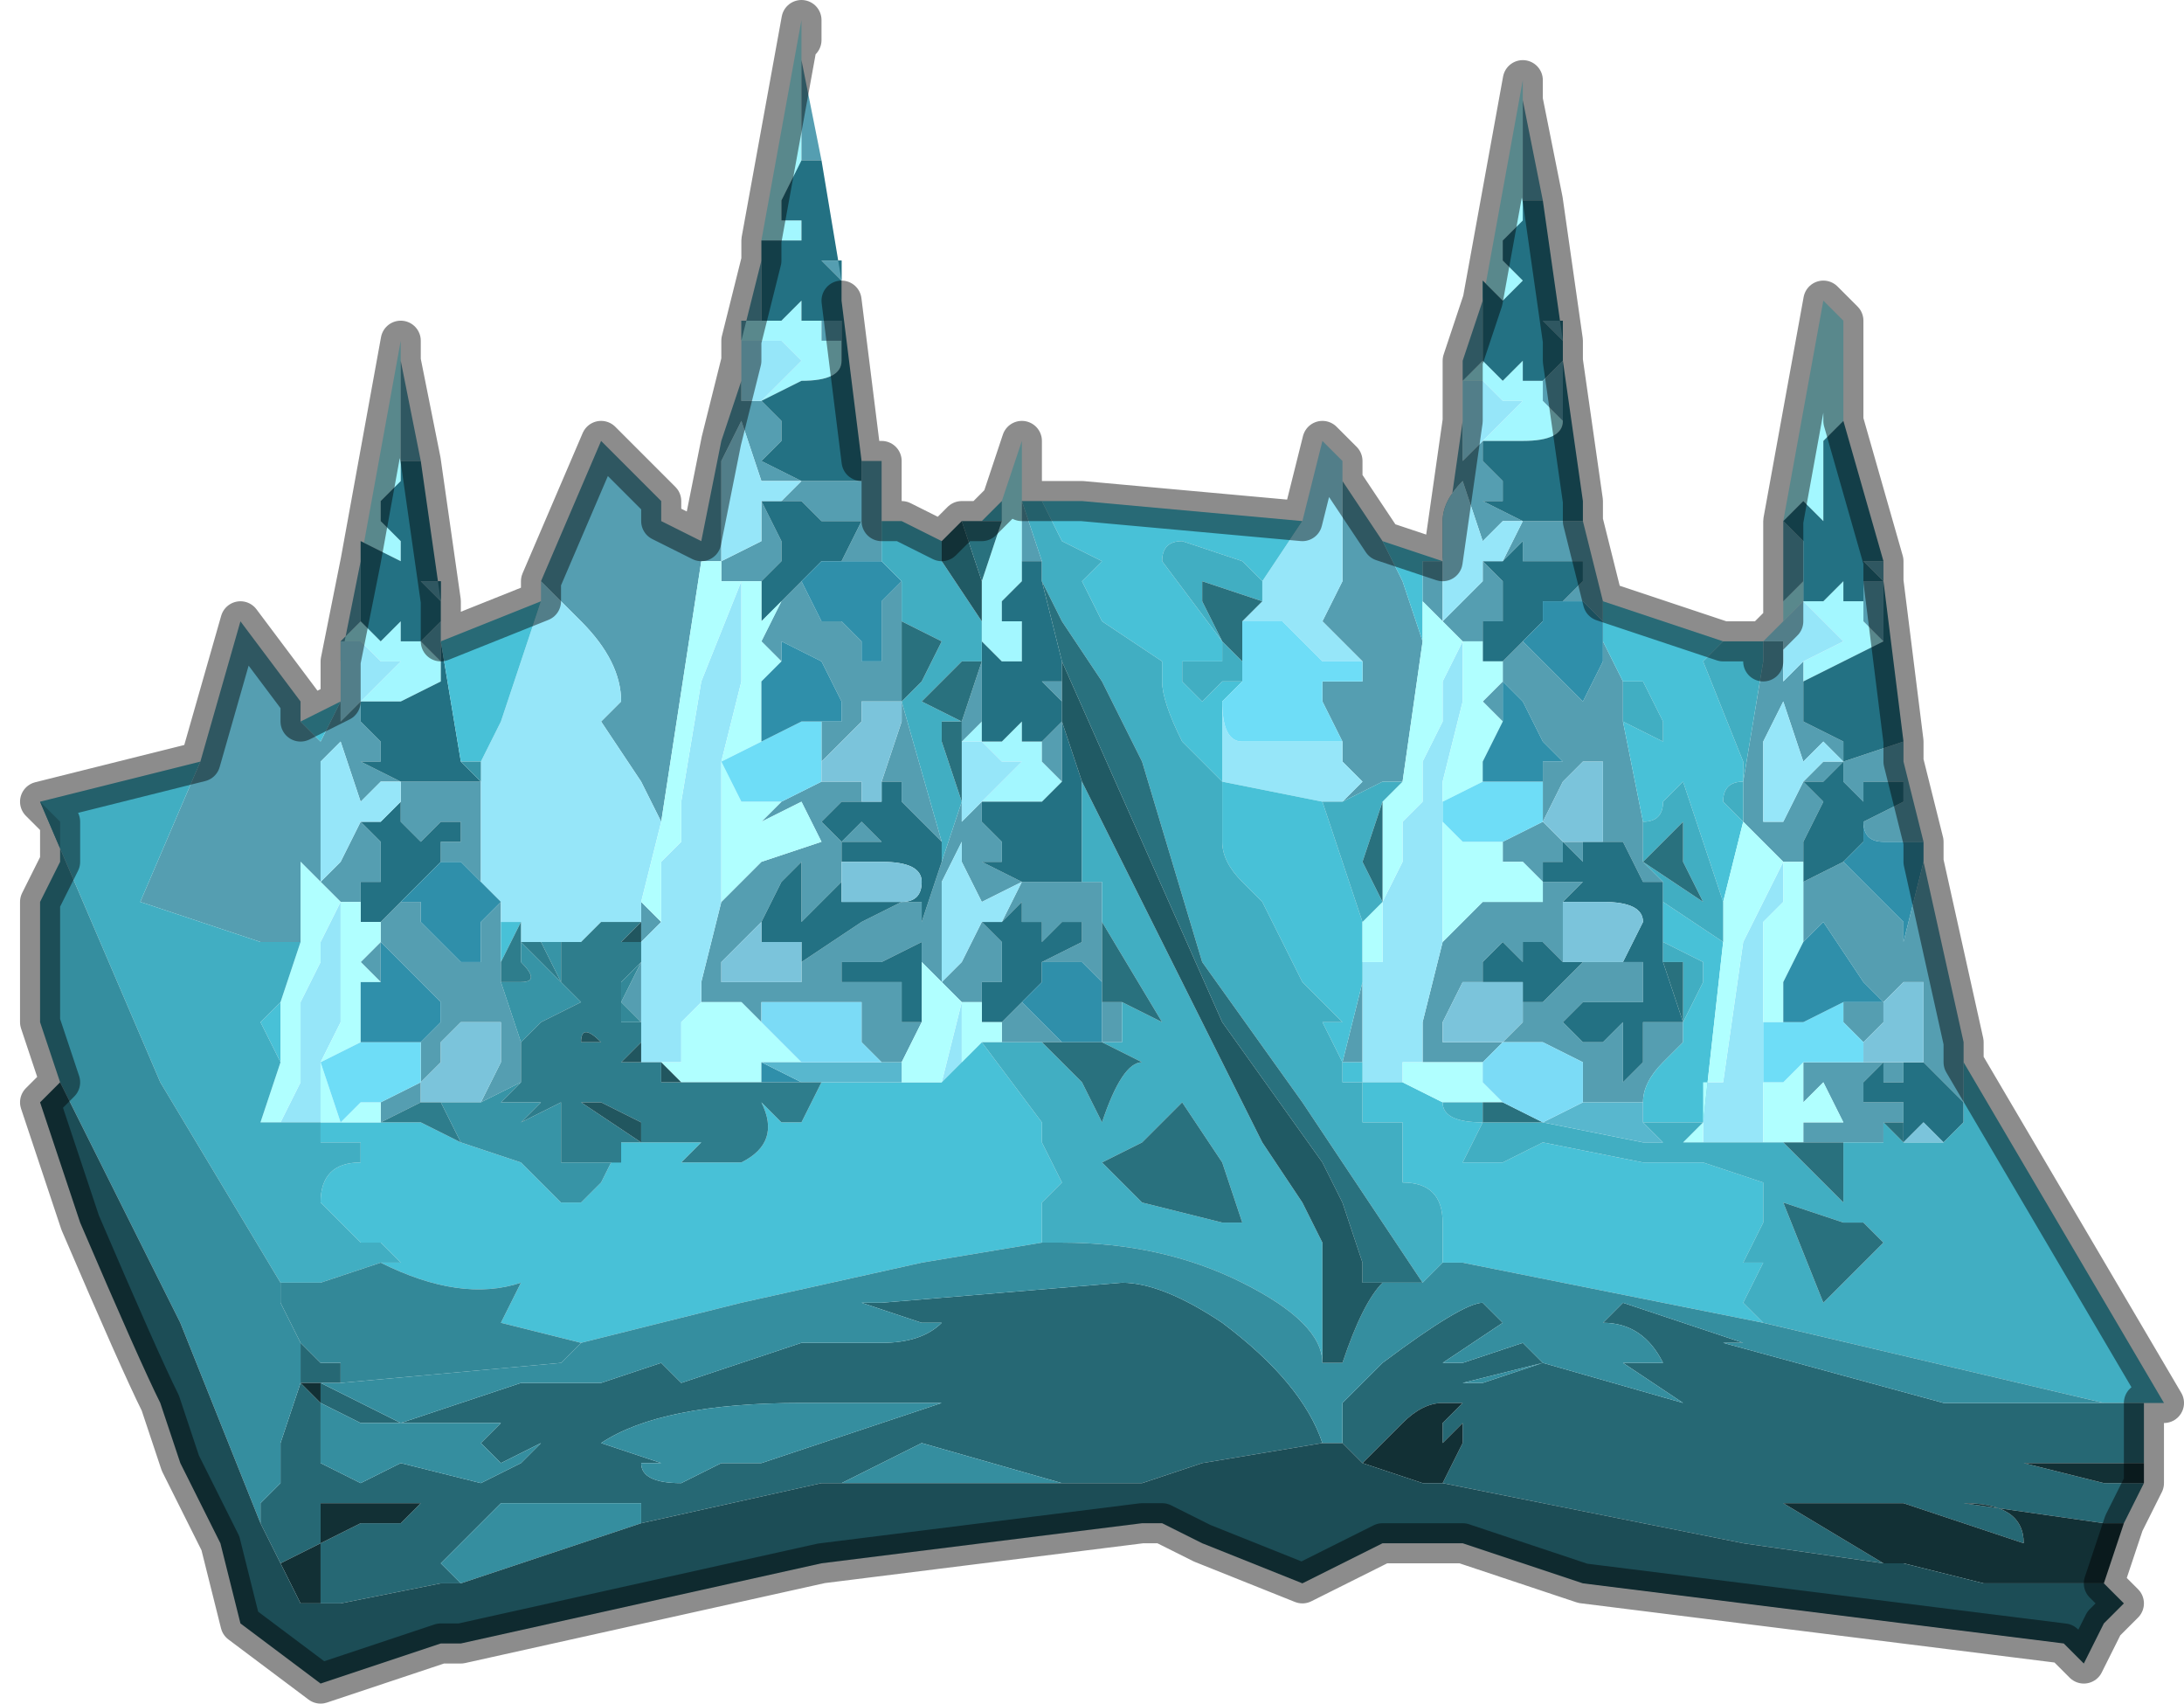 <?xml version="1.0" encoding="UTF-8" standalone="no"?>
<svg xmlns:xlink="http://www.w3.org/1999/xlink" height="4.25px" width="5.45px" xmlns="http://www.w3.org/2000/svg">
  <g transform="matrix(1.0, 0.0, 0.0, 1.0, 2.75, 2.5)">
    <path d="M0.95 -1.75 L1.05 -2.3 1.05 -2.25 1.05 -2.0 1.05 -1.95 1.0 -1.9 1.0 -1.85 1.05 -1.8 1.05 -1.8 1.0 -1.75 0.95 -1.8 0.95 -1.75 M1.7 -1.2 L1.8 -1.75 1.85 -1.7 1.85 -1.45 1.8 -1.4 1.8 -1.3 1.8 -1.25 1.8 -1.2 1.75 -1.25 1.7 -1.2 M-1.85 -1.1 L-1.75 -1.65 -1.75 -1.6 -1.75 -1.35 -1.75 -1.3 -1.8 -1.25 -1.8 -1.2 -1.75 -1.15 -1.75 -1.1 -1.85 -1.15 -1.85 -1.1 M-0.85 -1.9 L-0.75 -2.45 -0.75 -2.4 -0.75 -2.35 -0.75 -2.1 -0.75 -2.1 -0.8 -2.0 -0.8 -1.95 -0.75 -1.95 -0.75 -1.9 Q-0.8 -1.9 -0.85 -1.9 L-0.85 -1.9 M-0.25 -1.25 L-0.2 -1.4 -0.2 -1.35 -0.2 -1.25 -0.2 -1.1 -0.2 -1.05 -0.25 -1.0 -0.25 -0.95 -0.2 -0.95 -0.2 -0.9 -0.2 -0.85 -0.25 -0.85 -0.3 -0.9 -0.3 -0.85 -0.3 -0.95 -0.3 -1.05 -0.25 -1.2 -0.25 -1.25 M1.1 -1.55 L1.1 -1.5 1.15 -1.45 Q1.15 -1.4 1.05 -1.4 L0.95 -1.4 1.05 -1.5 1.0 -1.5 0.95 -1.55 0.9 -1.55 0.9 -1.55 0.95 -1.6 0.95 -1.6 0.95 -1.6 1.0 -1.55 1.0 -1.55 1.05 -1.6 1.05 -1.55 1.1 -1.55 M0.95 -1.4 L0.95 -1.4 M-0.3 -0.5 L-0.3 -0.5 -0.2 -0.6 -0.25 -0.6 -0.3 -0.65 -0.3 -0.65 -0.35 -0.65 -0.35 -0.65 -0.3 -0.7 -0.3 -0.65 -0.25 -0.65 -0.25 -0.65 -0.2 -0.7 -0.2 -0.65 -0.15 -0.65 -0.15 -0.6 -0.1 -0.55 -0.15 -0.5 -0.2 -0.5 -0.2 -0.5 -0.3 -0.5 M1.75 -1.05 L1.75 -1.0 1.8 -1.0 1.85 -1.05 1.85 -1.0 1.9 -1.0 1.9 -0.95 1.95 -0.9 1.85 -0.85 1.75 -0.8 1.75 -0.85 1.85 -0.9 1.8 -0.95 1.75 -1.0 1.7 -0.95 1.7 -1.0 1.75 -1.05 1.75 -1.05 M-0.65 -1.6 Q-0.65 -1.55 -0.75 -1.55 L-0.85 -1.5 -0.75 -1.6 -0.8 -1.65 -0.85 -1.65 -0.9 -1.65 -0.9 -1.7 -0.85 -1.7 -0.8 -1.7 -0.8 -1.7 -0.75 -1.75 -0.75 -1.7 -0.7 -1.7 -0.7 -1.65 -0.65 -1.65 -0.65 -1.6 M-0.85 -1.5 L-0.85 -1.5 M-1.7 -0.9 L-1.7 -0.9 -1.65 -0.85 -1.65 -0.8 -1.75 -0.75 -1.85 -0.75 -1.75 -0.85 -1.75 -0.85 -1.8 -0.85 -1.85 -0.9 -1.9 -0.9 -1.9 -0.9 -1.85 -0.95 -1.85 -0.95 -1.8 -0.9 -1.8 -0.9 -1.75 -0.95 -1.75 -0.9 -1.7 -0.9 M-1.85 -0.75 L-1.85 -0.75" fill="#a3f7ff" fill-rule="evenodd" stroke="none"/>
    <path d="M1.05 -2.0 L1.05 -2.25 1.1 -2.0 1.05 -2.0 M1.15 -1.65 L1.15 -1.6 1.15 -1.6 1.15 -1.45 1.1 -1.5 1.1 -1.55 1.15 -1.6 1.15 -1.65 1.15 -1.65 1.1 -1.7 1.15 -1.7 1.15 -1.65 M1.2 -1.2 L1.25 -1.0 1.25 -0.95 1.2 -1.0 1.15 -1.0 1.1 -1.0 1.15 -1.0 1.2 -1.05 1.2 -1.1 1.15 -1.1 1.15 -1.1 1.1 -1.1 1.1 -1.05 Q1.1 -1.05 1.1 -1.1 L1.05 -1.1 1.05 -1.15 1.0 -1.1 1.05 -1.2 1.0 -1.2 0.95 -1.15 0.9 -1.3 Q0.85 -1.25 0.85 -1.2 L0.85 -1.15 0.85 -0.95 0.85 -0.95 0.9 -1.0 0.95 -1.05 0.95 -1.1 1.0 -1.05 1.0 -0.95 0.95 -0.95 0.95 -0.9 0.9 -0.9 0.85 -0.95 0.8 -1.0 0.8 -1.1 0.85 -1.1 0.9 -1.45 0.9 -1.35 0.95 -1.4 0.95 -1.35 1.0 -1.3 1.0 -1.25 0.95 -1.25 1.05 -1.2 1.1 -1.2 1.2 -1.2 1.2 -1.2 M1.65 -0.85 L1.65 -0.9 1.7 -0.9 1.7 -0.8 1.75 -0.85 1.75 -0.8 1.75 -0.75 1.75 -0.7 1.75 -0.7 1.85 -0.65 1.85 -0.6 2.0 -0.65 2.0 -0.65 2.0 -0.6 2.05 -0.4 2.0 -0.4 1.95 -0.4 Q1.9 -0.4 1.9 -0.45 L2.0 -0.5 2.0 -0.55 1.95 -0.55 1.9 -0.55 1.9 -0.5 1.85 -0.55 1.85 -0.6 1.8 -0.55 1.75 -0.55 1.8 -0.6 1.85 -0.6 1.8 -0.65 1.75 -0.6 1.75 -0.6 1.7 -0.75 1.7 -0.75 1.65 -0.65 1.65 -0.55 1.65 -0.4 1.6 -0.45 1.6 -0.45 1.6 -0.55 1.65 -0.85 M1.7 -0.95 L1.7 -1.2 1.75 -1.15 1.75 -1.1 1.75 -1.05 1.75 -1.05 1.7 -1.0 1.7 -0.95 1.7 -0.95 M1.85 -1.7 L1.85 -1.45 1.85 -1.7 M1.95 -1.1 L1.95 -1.05 1.95 -1.05 1.9 -1.1 1.95 -1.1 M2.05 -0.35 L2.15 0.1 2.15 0.3 2.15 0.25 2.05 0.15 2.05 -0.05 2.0 -0.05 2.0 -0.05 1.95 0.0 1.95 0.05 1.9 0.1 1.85 0.05 1.85 0.0 1.95 0.0 1.9 -0.05 1.8 -0.2 1.75 -0.15 1.75 -0.3 1.85 -0.35 1.9 -0.3 2.0 -0.2 2.0 -0.15 2.05 -0.35 M-2.25 -0.6 L-2.15 -0.95 -2.0 -0.75 -2.0 -0.7 -1.95 -0.65 -1.9 -0.75 -1.9 -0.8 -1.9 -0.75 -1.9 -0.7 -1.85 -0.75 -1.85 -0.7 -1.8 -0.65 -1.8 -0.6 -1.85 -0.6 -1.75 -0.55 -1.75 -0.55 -1.7 -0.55 -1.6 -0.55 -1.6 -0.55 -1.55 -0.55 -1.55 -0.3 -1.6 -0.35 -1.65 -0.35 -1.65 -0.35 -1.65 -0.4 -1.6 -0.4 -1.6 -0.45 -1.6 -0.45 -1.65 -0.45 -1.65 -0.45 -1.7 -0.4 -1.7 -0.4 -1.75 -0.45 -1.75 -0.5 -1.75 -0.5 -1.8 -0.45 -1.75 -0.5 -1.75 -0.55 -1.8 -0.55 -1.85 -0.5 -1.9 -0.65 -1.9 -0.65 -1.95 -0.6 -1.95 -0.5 -1.95 -0.3 -1.9 -0.35 -1.9 -0.35 -1.85 -0.45 -1.8 -0.4 -1.8 -0.4 -1.8 -0.3 -1.85 -0.3 -1.85 -0.25 -1.9 -0.25 -1.9 -0.25 -1.95 -0.3 -1.95 -0.3 -2.0 -0.35 -2.0 -0.15 -2.05 -0.15 -2.1 -0.15 -2.4 -0.25 -2.25 -0.6 -2.25 -0.6 M-1.9 -0.85 L-1.85 -1.1 -1.85 -1.05 -1.85 -0.95 -1.9 -0.9 -1.9 -0.9 -1.9 -0.85 M-1.75 -1.6 L-1.7 -1.35 -1.75 -1.35 -1.75 -1.6 M-1.65 -1.0 L-1.65 -0.95 -1.65 -0.9 -1.65 -0.8 -1.65 -0.85 -1.7 -0.9 -1.7 -0.9 -1.65 -0.95 -1.65 -0.95 -1.65 -1.0 -1.7 -1.05 -1.65 -1.05 -1.65 -1.0 M-1.4 -1.05 L-1.25 -1.4 -1.1 -1.25 -1.1 -1.2 -1.0 -1.15 -0.95 -1.4 -0.9 -1.55 -0.9 -1.6 -0.9 -1.6 -0.9 -1.5 -0.85 -1.5 -0.85 -1.5 -0.8 -1.45 -0.8 -1.4 -0.85 -1.35 -0.75 -1.3 -0.7 -1.3 -0.6 -1.3 -0.6 -1.35 -0.55 -1.35 -0.55 -1.2 -0.55 -1.1 -0.6 -1.1 -0.65 -1.1 -0.65 -1.1 -0.65 -1.1 -0.6 -1.2 -0.6 -1.2 -0.65 -1.2 -0.65 -1.2 -0.7 -1.2 -0.75 -1.25 -0.75 -1.25 -0.8 -1.25 -0.75 -1.3 -0.75 -1.3 -0.85 -1.3 -0.9 -1.45 -0.95 -1.35 -0.95 -1.25 -0.95 -1.1 -1.0 -1.1 -1.1 -0.45 -1.15 -0.55 -1.25 -0.7 -1.2 -0.75 -1.2 -0.75 Q-1.2 -0.85 -1.3 -0.95 L-1.4 -1.05 -1.4 -1.05 M-0.9 -1.65 L-0.85 -1.85 -0.85 -1.8 -0.85 -1.7 -0.9 -1.7 -0.9 -1.65 -0.9 -1.65 M-0.75 -2.35 L-0.7 -2.1 -0.75 -2.1 -0.75 -2.35 M-0.65 -1.8 L-0.65 -1.75 -0.65 -1.75 -0.65 -1.65 -0.65 -1.6 -0.65 -1.65 -0.7 -1.65 -0.7 -1.7 -0.65 -1.7 -0.65 -1.8 -0.7 -1.85 -0.65 -1.85 -0.65 -1.8 M-0.2 -1.35 L-0.2 -1.25 -0.2 -1.35 M0.6 -1.3 L0.7 -1.15 0.75 -1.05 0.8 -0.9 0.75 -0.55 0.7 -0.55 0.6 -0.5 0.6 -0.5 0.65 -0.55 0.6 -0.6 0.6 -0.65 0.6 -0.65 0.55 -0.75 0.55 -0.8 0.65 -0.8 0.65 -0.85 0.65 -0.85 0.6 -0.9 0.55 -0.95 0.55 -0.95 0.6 -1.05 0.6 -1.3 M0.9 -1.5 L0.9 -1.6 0.95 -1.75 0.95 -1.65 0.95 -1.6 0.95 -1.6 0.9 -1.55 0.9 -1.55 0.9 -1.5 M0.95 -1.4 L0.95 -1.4 M1.85 -1.45 L1.85 -1.45 M0.9 -1.6 L0.9 -1.55 0.9 -1.6 M0.9 -1.55 L0.9 -1.55 M0.9 -1.45 L0.9 -1.45 M1.0 -0.85 L1.05 -0.9 1.1 -0.85 1.1 -0.85 1.2 -0.75 1.2 -0.75 1.25 -0.85 1.25 -0.9 1.3 -0.8 1.3 -0.7 1.35 -0.45 1.35 -0.35 1.4 -0.3 1.35 -0.3 1.3 -0.4 1.25 -0.4 1.25 -0.4 1.25 -0.55 1.25 -0.6 1.2 -0.6 1.2 -0.6 1.15 -0.55 1.15 -0.55 1.1 -0.45 1.1 -0.55 1.1 -0.55 1.1 -0.6 1.15 -0.6 1.15 -0.6 1.1 -0.65 1.05 -0.75 1.0 -0.8 1.0 -0.7 0.95 -0.75 0.95 -0.75 1.0 -0.8 1.0 -0.85 M0.65 -0.1 L0.65 -0.1 0.65 0.0 0.65 0.15 0.6 0.15 0.65 -0.05 0.65 -0.1 M0.9 -0.9 L0.9 -0.9 M0.0 -0.2 L0.0 -0.05 -0.05 -0.1 -0.1 -0.1 -0.1 -0.1 -0.15 -0.1 -0.05 -0.15 -0.05 -0.2 -0.1 -0.2 -0.1 -0.2 -0.15 -0.15 -0.15 -0.2 -0.2 -0.2 -0.2 -0.25 -0.25 -0.2 -0.2 -0.3 -0.2 -0.3 -0.3 -0.25 -0.35 -0.35 -0.35 -0.4 -0.4 -0.3 -0.4 -0.25 -0.4 -0.05 -0.45 -0.1 -0.45 -0.15 -0.55 -0.1 -0.6 -0.1 -0.65 -0.1 -0.65 -0.05 -0.6 -0.05 -0.6 -0.05 -0.55 -0.05 -0.5 -0.05 -0.5 -0.05 -0.5 0.05 -0.45 0.05 -0.5 0.15 -0.55 0.15 -0.55 0.15 -0.6 0.1 -0.6 0.0 -0.7 0.0 -0.75 0.0 -0.85 0.0 -0.85 0.05 -0.9 0.0 -0.9 0.0 -1.0 0.0 -1.05 0.05 -1.0 0.0 -1.0 -0.05 -0.95 -0.25 -0.9 -0.3 -0.9 -0.3 -0.85 -0.35 -0.7 -0.4 -0.7 -0.4 -0.75 -0.5 -0.85 -0.45 -0.8 -0.5 -0.8 -0.5 -0.7 -0.55 -0.65 -0.55 -0.6 -0.55 -0.6 -0.5 -0.55 -0.5 -0.6 -0.5 -0.6 -0.5 -0.65 -0.5 -0.65 -0.5 -0.7 -0.45 -0.7 -0.45 -0.65 -0.4 -0.65 -0.4 -0.6 -0.45 -0.6 -0.45 -0.55 -0.4 -0.6 -0.4 -0.6 -0.4 -0.65 -0.4 -0.65 -0.4 -0.65 -0.35 -0.65 -0.25 -0.65 -0.3 -0.7 -0.25 -0.75 -0.2 -0.75 -0.25 -0.75 -0.35 -0.8 -0.3 -0.85 -0.2 -0.9 -0.15 -0.95 -0.1 -0.95 -0.05 -0.9 -0.05 -0.8 -0.05 -0.75 -0.05 -0.75 -0.1 -0.6 -0.2 -0.5 -0.25 -0.45 -0.25 -0.45 -0.2 -0.4 -0.35 -0.35 -0.5 -0.35 -0.5 -0.35 -0.55 -0.35 -0.55 -0.35 -0.45 -0.3 -0.5 -0.3 -0.45 -0.25 -0.4 -0.25 -0.4 -0.25 -0.35 -0.3 -0.35 -0.2 -0.3 -0.15 -0.3 -0.15 -0.3 Q-0.1 -0.3 -0.05 -0.3 L-0.05 -0.3 0.0 -0.3 0.0 -0.2 M0.0 0.0 L0.05 0.0 0.05 0.1 0.0 0.1 0.0 0.1 0.0 0.0 M-0.3 -0.5 L-0.3 -0.5 M1.35 -0.35 L1.35 -0.35 M1.0 -0.4 L1.0 -0.4 1.1 -0.45 1.15 -0.4 1.2 -0.4 1.25 -0.4 1.2 -0.4 1.2 -0.35 1.15 -0.4 1.15 -0.35 1.1 -0.35 1.1 -0.3 1.15 -0.3 1.2 -0.3 1.2 -0.3 1.2 -0.3 1.15 -0.25 1.1 -0.25 1.15 -0.25 1.15 -0.1 1.15 -0.1 1.1 -0.15 1.1 -0.15 1.05 -0.15 1.05 -0.1 1.0 -0.15 1.05 -0.2 1.05 -0.2 1.0 -0.15 0.95 -0.1 0.95 -0.05 0.9 -0.05 0.9 -0.05 0.85 0.05 0.85 0.1 0.95 0.1 1.0 0.1 1.05 0.05 1.05 0.0 Q1.1 0.0 1.1 0.0 L1.15 -0.05 1.2 -0.1 1.2 -0.1 1.25 -0.1 1.3 -0.1 1.35 -0.1 1.35 0.0 1.25 0.0 1.2 0.0 1.2 0.0 1.15 0.05 1.2 0.1 1.25 0.1 1.3 0.05 1.3 0.15 1.3 0.2 1.35 0.15 1.35 0.05 1.45 0.05 1.45 0.1 1.4 0.15 Q1.35 0.2 1.35 0.25 L1.25 0.25 1.2 0.25 1.2 0.15 1.1 0.1 1.05 0.1 1.0 0.1 0.95 0.15 0.9 0.15 0.8 0.15 0.75 0.15 0.8 0.15 0.8 0.05 0.85 -0.15 0.85 -0.15 0.9 -0.2 0.95 -0.25 0.95 -0.25 1.1 -0.25 1.1 -0.3 1.05 -0.35 1.0 -0.35 1.0 -0.35 0.95 -0.3 1.0 -0.35 1.0 -0.4 M1.9 -1.1 L1.9 -1.1 1.9 -1.15 1.9 -1.1 M1.9 -1.0 L1.9 -1.05 1.95 -1.05 1.95 -0.9 1.9 -0.95 1.9 -1.0 M1.75 -0.55 L1.8 -0.5 1.75 -0.4 1.75 -0.35 1.7 -0.35 1.7 -0.35 1.65 -0.4 1.65 -0.45 1.7 -0.45 1.75 -0.55 M1.95 0.3 L1.95 0.35 1.85 0.35 1.7 0.35 1.75 0.35 1.75 0.3 1.85 0.3 1.9 0.3 1.85 0.3 1.8 0.2 1.75 0.25 1.75 0.15 1.8 0.15 1.85 0.15 1.9 0.15 1.95 0.15 2.0 0.15 2.0 0.2 1.95 0.2 1.95 0.15 1.9 0.2 1.9 0.25 1.95 0.25 2.0 0.25 2.0 0.3 1.95 0.3 1.9 0.3 1.95 0.3 M-0.1 -0.75 L-0.1 -0.7 -0.1 -0.75 -0.15 -0.8 -0.1 -0.8 -0.1 -0.75 M-0.85 -1.5 L-0.85 -1.5 M-0.95 -1.4 L-0.9 -1.6 -0.95 -1.4 M-0.2 -1.1 L-0.2 -1.25 -0.15 -1.1 -0.15 -1.1 -0.2 -1.1 M-1.5 -0.25 L-1.5 -0.2 -1.5 -0.1 -1.5 -0.05 -1.45 0.1 -1.45 0.15 -1.45 0.2 -1.55 0.25 -1.5 0.15 -1.5 0.05 -1.55 0.05 -1.6 0.05 -1.6 0.05 -1.65 0.1 -1.65 0.15 -1.7 0.2 -1.7 0.15 -1.7 0.1 -1.65 0.05 -1.65 0.0 -1.8 -0.15 -1.8 -0.05 -1.85 -0.1 -1.8 -0.15 -1.8 -0.2 -1.75 -0.25 -1.75 -0.25 -1.7 -0.25 -1.7 -0.2 -1.6 -0.1 -1.55 -0.1 -1.55 -0.1 -1.55 -0.2 -1.55 -0.2 -1.5 -0.25 M-1.15 -0.15 L-1.15 -0.25 -1.1 -0.2 -1.15 -0.15 -1.15 -0.1 -1.15 0.05 -1.2 0.0 -1.15 -0.1 -1.15 -0.15 -1.15 -0.15 M-1.0 -1.15 L-1.0 -1.1 -1.0 -1.15 M-1.85 -0.75 L-1.85 -0.75 M-1.45 0.15 L-1.45 0.15 M-0.9 -1.05 L-0.95 -1.05 -0.95 -1.1 -0.85 -1.15 -0.85 -1.25 -0.8 -1.15 -0.8 -1.1 -0.85 -1.05 -0.85 -1.05 -0.9 -1.05 -0.9 -1.05 M-0.3 -0.85 L-0.3 -0.8 -0.3 -0.8 -0.3 -0.7 -0.35 -0.65 -0.35 -0.65 -0.35 -0.7 -0.3 -0.85 M-0.15 -0.65 L-0.15 -0.65 -0.1 -0.7 -0.1 -0.6 -0.1 -0.55 -0.15 -0.6 -0.15 -0.65 M-0.35 -0.6 L-0.35 -0.65 -0.35 -0.6 M-0.5 -0.75 L-0.4 -0.4 -0.45 -0.45 -0.5 -0.5 -0.5 -0.55 -0.55 -0.55 -0.5 -0.7 -0.5 -0.75 -0.55 -0.75 -0.6 -0.75 -0.6 -0.7 -0.65 -0.65 -0.65 -0.65 -0.7 -0.6 -0.7 -0.7 -0.65 -0.7 -0.65 -0.75 -0.7 -0.85 -0.8 -0.9 -0.8 -0.85 -0.85 -0.9 -0.8 -1.0 -0.75 -1.05 -0.7 -0.95 -0.65 -0.95 -0.6 -0.9 -0.6 -0.85 -0.55 -0.85 -0.55 -0.85 -0.55 -1.0 -0.5 -1.05 -0.5 -0.95 -0.5 -0.75 M-0.3 -0.2 L-0.25 -0.15 -0.25 -0.05 -0.3 -0.05 -0.3 0.0 -0.35 0.0 -0.4 -0.05 -0.4 -0.05 -0.35 -0.1 -0.3 -0.2 M-0.25 0.05 L-0.2 0.0 -0.15 0.05 -0.1 0.1 -0.15 0.1 -0.25 0.1 -0.25 0.05 M-0.75 0.15 L-0.75 0.15 -0.75 0.15 -0.75 0.15 M-0.85 0.2 L-0.85 0.15 -0.85 0.2 M-1.7 0.2 L-1.7 0.25 -1.65 0.25 -1.6 0.25 -1.65 0.25 -1.7 0.25 -1.8 0.3 -1.8 0.25 -1.8 0.25 -1.7 0.2" fill="#559eb1" fill-rule="evenodd" stroke="none"/>
    <path d="M0.95 -1.75 L0.95 -1.8 1.0 -1.75 1.05 -1.8 1.05 -1.8 1.0 -1.85 1.0 -1.9 1.05 -1.95 1.05 -2.0 1.1 -2.0 1.15 -1.65 1.15 -1.7 1.1 -1.7 1.15 -1.65 1.15 -1.65 1.15 -1.6 1.2 -1.25 1.2 -1.2 1.2 -1.2 1.1 -1.2 1.05 -1.2 0.95 -1.25 1.0 -1.25 1.0 -1.3 0.95 -1.35 0.95 -1.4 1.05 -1.4 Q1.15 -1.4 1.15 -1.45 L1.15 -1.6 1.15 -1.6 1.1 -1.55 1.05 -1.55 1.05 -1.6 1.0 -1.55 1.0 -1.55 0.95 -1.6 0.95 -1.6 0.95 -1.65 0.95 -1.75 0.95 -1.75 M1.7 -1.2 L1.7 -1.2 1.75 -1.25 1.8 -1.2 1.8 -1.25 1.8 -1.3 1.8 -1.4 1.85 -1.45 1.95 -1.1 1.9 -1.1 1.95 -1.05 1.95 -1.05 2.0 -0.65 2.0 -0.65 2.0 -0.65 1.85 -0.6 1.85 -0.65 1.75 -0.7 1.75 -0.7 1.75 -0.75 1.75 -0.8 1.85 -0.85 1.95 -0.9 1.95 -1.05 1.9 -1.05 1.9 -1.0 1.85 -1.0 1.85 -1.05 1.8 -1.0 1.75 -1.0 1.75 -1.05 1.75 -1.1 1.75 -1.15 1.7 -1.2 M-1.85 -1.1 L-1.85 -1.1 -1.85 -1.15 -1.75 -1.1 -1.75 -1.15 -1.8 -1.2 -1.8 -1.25 -1.75 -1.3 -1.75 -1.35 -1.7 -1.35 -1.65 -1.0 -1.65 -0.95 -1.65 -0.95 -1.65 -0.9 -1.65 -0.95 -1.7 -0.9 -1.75 -0.9 -1.75 -0.95 -1.8 -0.9 -1.8 -0.9 -1.85 -0.95 -1.85 -0.95 -1.85 -1.05 -1.85 -1.1 M-0.85 -1.85 L-0.85 -1.9 -0.85 -1.9 Q-0.8 -1.9 -0.75 -1.9 L-0.75 -1.95 -0.8 -1.95 -0.8 -2.0 -0.75 -2.1 -0.75 -2.1 -0.7 -2.1 -0.65 -1.8 -0.65 -1.85 -0.7 -1.85 -0.65 -1.8 -0.65 -1.7 -0.7 -1.7 -0.75 -1.7 -0.75 -1.75 -0.8 -1.7 -0.8 -1.7 -0.85 -1.7 -0.85 -1.8 -0.85 -1.85 M-0.65 -1.75 L-0.6 -1.35 -0.55 -1.35 -0.6 -1.35 -0.6 -1.3 -0.7 -1.3 -0.75 -1.3 -0.85 -1.35 -0.8 -1.4 -0.8 -1.45 -0.85 -1.5 -0.85 -1.5 -0.75 -1.55 Q-0.65 -1.55 -0.65 -1.6 L-0.65 -1.65 -0.65 -1.75 M1.85 -1.45 L1.85 -1.45 M0.95 -1.1 L0.95 -1.1 1.0 -1.1 1.05 -1.15 1.05 -1.1 1.1 -1.1 Q1.1 -1.05 1.1 -1.05 L1.1 -1.1 1.15 -1.1 1.15 -1.1 1.2 -1.1 1.2 -1.05 1.15 -1.0 1.1 -1.0 1.1 -0.95 1.05 -0.9 1.0 -0.85 0.95 -0.85 0.95 -0.9 0.95 -0.95 1.0 -0.95 1.0 -1.05 0.95 -1.1 M0.0 -0.3 L-0.05 -0.3 -0.05 -0.3 Q-0.1 -0.3 -0.15 -0.3 L-0.15 -0.3 -0.2 -0.3 -0.3 -0.35 -0.25 -0.35 -0.25 -0.4 -0.25 -0.4 -0.3 -0.45 -0.3 -0.5 -0.2 -0.5 -0.2 -0.5 -0.15 -0.5 -0.1 -0.55 -0.1 -0.6 -0.1 -0.7 -0.05 -0.55 -0.05 -0.3 0.0 -0.3 M-0.4 -0.35 L-0.45 -0.2 -0.45 -0.25 -0.5 -0.25 -0.6 -0.2 -0.75 -0.1 -0.75 -0.1 -0.75 -0.15 -0.75 -0.15 -0.85 -0.15 Q-0.85 -0.15 -0.85 -0.2 L-0.8 -0.3 -0.75 -0.35 -0.75 -0.25 -0.75 -0.2 -0.7 -0.25 -0.65 -0.3 -0.65 -0.25 -0.6 -0.25 -0.6 -0.25 -0.5 -0.25 -0.5 -0.25 Q-0.45 -0.25 -0.45 -0.3 -0.45 -0.35 -0.55 -0.35 L-0.6 -0.35 -0.6 -0.35 -0.65 -0.35 -0.65 -0.4 -0.65 -0.4 -0.6 -0.4 -0.6 -0.4 -0.55 -0.4 -0.6 -0.45 -0.6 -0.45 -0.65 -0.4 -0.65 -0.4 -0.7 -0.45 -0.7 -0.45 -0.65 -0.5 -0.65 -0.5 -0.6 -0.5 -0.6 -0.5 -0.55 -0.5 -0.55 -0.55 -0.5 -0.55 -0.5 -0.5 -0.45 -0.45 -0.4 -0.4 -0.4 -0.35 M-0.45 0.05 L-0.5 0.05 -0.5 -0.05 -0.5 -0.05 -0.55 -0.05 -0.6 -0.05 -0.6 -0.05 -0.65 -0.05 -0.65 -0.1 -0.6 -0.1 -0.55 -0.1 -0.45 -0.15 -0.45 -0.1 -0.45 0.05 M-0.25 -0.2 L-0.2 -0.25 -0.2 -0.2 -0.15 -0.2 -0.15 -0.15 -0.1 -0.2 -0.1 -0.2 -0.05 -0.2 -0.05 -0.15 -0.15 -0.1 -0.15 -0.05 -0.2 0.0 -0.25 0.05 -0.3 0.05 -0.3 0.0 -0.3 -0.05 -0.25 -0.05 -0.25 -0.15 -0.3 -0.2 -0.3 -0.2 -0.25 -0.2 M1.25 -0.4 L1.25 -0.4 1.3 -0.4 1.35 -0.3 1.4 -0.3 1.4 -0.25 1.4 -0.15 1.4 -0.1 1.45 0.05 1.35 0.05 1.35 0.15 1.3 0.2 1.3 0.15 1.3 0.05 1.25 0.1 1.2 0.1 1.15 0.05 1.2 0.0 1.2 0.0 1.25 0.0 1.35 0.0 1.35 -0.1 1.3 -0.1 1.35 -0.2 Q1.35 -0.25 1.25 -0.25 L1.2 -0.25 1.15 -0.25 1.1 -0.25 1.15 -0.25 1.2 -0.3 1.2 -0.3 1.2 -0.3 1.15 -0.3 1.1 -0.3 1.1 -0.35 1.15 -0.35 1.15 -0.4 1.2 -0.35 1.2 -0.4 1.25 -0.4 1.25 -0.4 M0.95 -0.05 L0.95 -0.1 1.0 -0.15 1.05 -0.2 1.05 -0.2 1.0 -0.15 1.05 -0.1 1.05 -0.15 1.1 -0.15 1.1 -0.15 1.15 -0.1 1.15 -0.1 1.15 -0.1 1.2 -0.1 1.2 -0.1 1.25 -0.1 1.2 -0.1 1.2 -0.1 1.15 -0.05 1.1 0.0 Q1.1 0.0 1.05 0.0 L1.0 0.05 1.05 0.0 1.05 0.0 1.05 -0.05 1.0 -0.05 0.95 -0.05 0.95 -0.05 M1.9 -1.1 L1.9 -1.15 1.9 -1.1 1.9 -1.1 M1.75 -0.55 L1.8 -0.55 1.85 -0.6 1.85 -0.55 1.9 -0.5 1.9 -0.55 1.95 -0.55 2.0 -0.55 2.0 -0.5 1.9 -0.45 1.9 -0.4 1.85 -0.35 1.75 -0.3 1.75 -0.25 1.75 -0.35 1.75 -0.4 1.8 -0.5 1.75 -0.55 1.75 -0.55 M2.05 0.15 L2.15 0.25 2.15 0.3 2.1 0.35 2.05 0.3 2.0 0.35 2.0 0.3 2.0 0.25 1.95 0.25 1.9 0.25 1.9 0.2 1.95 0.15 1.95 0.2 2.0 0.2 2.0 0.15 2.05 0.15 M1.95 0.3 L1.9 0.3 1.95 0.3 2.0 0.3 1.95 0.3 M-0.1 -0.85 L-0.1 -0.75 -0.1 -0.8 -0.15 -0.8 -0.1 -0.75 -0.1 -0.7 -0.15 -0.65 -0.15 -0.65 -0.2 -0.65 -0.2 -0.7 -0.25 -0.65 -0.25 -0.65 -0.3 -0.65 -0.3 -0.7 -0.3 -0.8 -0.3 -0.8 -0.3 -0.85 -0.3 -0.9 -0.25 -0.85 -0.2 -0.85 -0.2 -0.9 -0.2 -0.95 -0.25 -0.95 -0.25 -1.0 -0.2 -1.05 -0.2 -1.1 -0.15 -1.1 -0.15 -1.1 -0.15 -1.05 -0.1 -0.85 M-0.8 -1.25 L-0.75 -1.25 -0.75 -1.25 -0.7 -1.2 -0.65 -1.2 -0.65 -1.2 -0.6 -1.2 -0.6 -1.2 -0.65 -1.1 -0.65 -1.1 -0.7 -1.1 -0.75 -1.05 -0.8 -1.0 -0.85 -0.95 -0.85 -1.05 -0.85 -1.05 -0.8 -1.1 -0.8 -1.15 -0.85 -1.25 -0.8 -1.25 M-1.65 -1.05 L-1.7 -1.05 -1.65 -1.0 -1.65 -1.05 M-1.65 -0.8 L-1.65 -0.9 -1.6 -0.6 -1.55 -0.55 -1.6 -0.55 -1.6 -0.55 -1.7 -0.55 -1.75 -0.55 -1.75 -0.55 -1.85 -0.6 -1.8 -0.6 -1.8 -0.65 -1.85 -0.7 -1.85 -0.75 -1.75 -0.75 -1.65 -0.8 M-1.85 -0.45 L-1.85 -0.45 -1.8 -0.45 -1.8 -0.45 -1.75 -0.5 -1.75 -0.5 -1.75 -0.45 -1.7 -0.4 -1.7 -0.4 -1.65 -0.45 -1.65 -0.45 -1.6 -0.45 -1.6 -0.45 -1.6 -0.4 -1.65 -0.4 -1.65 -0.35 -1.7 -0.3 -1.75 -0.25 -1.75 -0.25 -1.8 -0.2 -1.85 -0.2 -1.85 -0.25 -1.85 -0.3 -1.8 -0.3 -1.8 -0.4 -1.8 -0.4 -1.85 -0.45 M-0.3 -0.85 L-0.3 -0.85" fill="#237183" fill-rule="evenodd" stroke="none"/>
    <path d="M1.65 -0.9 L1.7 -0.95 1.7 -0.95 1.75 -1.0 1.8 -0.95 1.85 -0.9 1.75 -0.85 1.7 -0.8 1.7 -0.9 1.65 -0.9 M-1.9 -0.8 L-1.9 -0.85 -1.9 -0.9 -1.85 -0.9 -1.8 -0.85 -1.75 -0.85 -1.75 -0.85 -1.85 -0.75 -1.9 -0.7 -1.9 -0.75 -1.9 -0.8 M-1.4 -1.0 L-1.4 -1.05 -1.4 -1.05 -1.3 -0.95 Q-1.2 -0.85 -1.2 -0.75 L-1.2 -0.75 -1.25 -0.7 -1.15 -0.55 -1.1 -0.45 -1.1 -0.45 -1.15 -0.25 -1.15 -0.25 -1.15 -0.15 -1.15 -0.2 -1.25 -0.2 -1.3 -0.15 -1.35 -0.15 -1.4 -0.15 -1.45 -0.15 -1.45 -0.2 -1.5 -0.2 -1.5 -0.2 -1.5 -0.25 -1.5 -0.25 -1.55 -0.3 -1.55 -0.55 -1.55 -0.6 -1.5 -0.7 -1.45 -0.85 -1.4 -1.0 M-0.9 -1.6 L-0.9 -1.65 -0.85 -1.65 -0.8 -1.65 -0.75 -1.6 -0.85 -1.5 -0.9 -1.5 -0.9 -1.6 M0.5 -1.2 L0.55 -1.4 0.6 -1.35 0.6 -1.3 0.6 -1.05 0.55 -0.95 0.55 -0.95 0.6 -0.9 0.65 -0.85 0.65 -0.85 0.55 -0.85 0.5 -0.9 0.45 -0.95 0.35 -0.95 0.4 -1.0 0.4 -1.05 0.5 -1.2 M0.9 -1.5 L0.9 -1.5 0.9 -1.55 0.9 -1.55 0.95 -1.55 1.0 -1.5 1.05 -1.5 0.95 -1.4 0.9 -1.35 0.9 -1.45 0.9 -1.5 0.9 -1.55 0.9 -1.5 M1.0 -1.1 L0.95 -1.1 0.95 -1.1 0.95 -1.05 0.9 -1.0 0.85 -0.95 0.85 -0.95 0.85 -1.15 0.85 -1.2 Q0.85 -1.25 0.9 -1.3 L0.95 -1.15 1.0 -1.2 1.05 -1.2 1.0 -1.1 M0.85 -0.95 L0.85 -0.95 M0.65 -0.1 L0.7 -0.1 0.7 -0.2 0.7 -0.25 0.75 -0.35 0.75 -0.45 0.8 -0.5 0.8 -0.6 0.85 -0.7 0.85 -0.8 0.9 -0.9 0.9 -0.9 0.9 -0.8 0.9 -0.75 0.85 -0.55 0.85 -0.5 0.85 -0.45 0.85 -0.3 0.85 -0.15 0.8 0.05 0.8 0.15 0.75 0.15 0.75 0.2 0.65 0.2 0.65 0.15 0.65 0.0 0.65 -0.1 M0.6 -0.65 L0.6 -0.6 0.65 -0.55 0.6 -0.5 0.6 -0.5 0.55 -0.5 0.55 -0.5 0.3 -0.55 0.3 -0.75 0.3 -0.75 Q0.3 -0.65 0.35 -0.65 L0.45 -0.65 0.5 -0.65 0.5 -0.65 0.55 -0.65 0.6 -0.65 M0.3 -0.55 L0.3 -0.55 M0.9 -0.9 L0.9 -0.9 M-0.3 -0.5 L-0.35 -0.45 -0.35 -0.55 -0.35 -0.55 -0.35 -0.6 -0.35 -0.65 -0.3 -0.65 -0.3 -0.65 -0.25 -0.6 -0.2 -0.6 -0.3 -0.5 M-0.95 -0.25 L-1.0 -0.05 -1.0 0.0 -1.05 0.05 -1.05 0.15 -1.1 0.15 -1.15 0.15 -1.15 0.15 -1.15 0.1 -1.15 0.05 -1.15 -0.1 -1.15 -0.15 -1.1 -0.2 -1.1 -0.35 -1.05 -0.4 -1.05 -0.5 -1.0 -0.8 -0.9 -1.05 -0.9 -1.05 -0.9 -0.8 -0.95 -0.6 -0.95 -0.45 -0.95 -0.35 -0.95 -0.25 M-0.4 -0.05 L-0.4 -0.25 -0.4 -0.3 -0.35 -0.4 -0.35 -0.35 -0.3 -0.25 -0.2 -0.3 -0.2 -0.3 -0.25 -0.2 -0.3 -0.2 -0.3 -0.2 -0.35 -0.1 -0.4 -0.05 -0.4 -0.05 -0.4 -0.05 M1.65 -0.4 L1.65 -0.55 1.65 -0.65 1.7 -0.75 1.7 -0.75 1.75 -0.6 1.75 -0.6 1.8 -0.65 1.85 -0.6 1.8 -0.6 1.75 -0.55 1.75 -0.55 1.7 -0.45 1.65 -0.45 1.65 -0.4 1.65 -0.4 M1.7 -0.35 L1.7 -0.35 1.7 -0.25 1.65 -0.2 1.65 0.05 1.65 0.1 1.65 0.2 1.65 0.35 1.5 0.35 1.5 0.2 1.55 0.2 1.6 -0.15 1.7 -0.35 M-0.9 -1.65 L-0.9 -1.65 M-0.95 -1.1 L-0.95 -1.25 -0.95 -1.35 -0.9 -1.45 -0.85 -1.3 -0.75 -1.3 -0.75 -1.3 -0.8 -1.25 -0.85 -1.25 -0.85 -1.15 -0.95 -1.1 -0.95 -1.1 M-1.45 -0.2 L-1.45 -0.2 M-1.95 -0.3 L-1.95 -0.5 -1.95 -0.6 -1.9 -0.65 -1.9 -0.65 -1.85 -0.5 -1.8 -0.55 -1.75 -0.55 -1.75 -0.5 -1.8 -0.45 -1.8 -0.45 -1.85 -0.45 -1.85 -0.45 -1.9 -0.35 -1.9 -0.35 -1.95 -0.3 -1.95 -0.3 M-2.05 0.3 L-2.0 0.2 -2.0 0.0 -1.95 -0.1 -1.95 -0.15 -1.95 -0.15 -1.9 -0.25 -1.9 -0.25 -1.9 -0.15 -1.9 -0.1 -1.9 0.05 -1.95 0.15 -1.95 0.3 -1.95 0.3 -2.05 0.3 M-1.9 -0.25 L-1.9 -0.25 M-0.95 -0.6 L-0.95 -0.6 M-0.4 0.2 L-0.35 0.0 -0.35 0.15 -0.4 0.2 M-1.1 0.15 L-1.1 0.15 M-1.95 0.15 L-1.95 0.15" fill="#96e6f9" fill-rule="evenodd" stroke="none"/>
    <path d="M1.25 -1.0 L1.55 -0.9 1.5 -0.85 1.6 -0.6 1.6 -0.55 Q1.55 -0.55 1.55 -0.5 L1.6 -0.45 1.55 -0.25 1.45 -0.55 1.4 -0.5 Q1.4 -0.45 1.35 -0.45 L1.3 -0.7 1.4 -0.65 1.4 -0.7 1.35 -0.8 1.4 -0.8 1.3 -0.8 1.25 -0.9 1.25 -0.95 1.25 -1.0 M-2.0 -0.7 L-1.9 -0.75 -1.95 -0.65 -2.0 -0.7 M-1.65 -0.9 L-1.4 -1.0 -1.45 -0.85 -1.5 -0.7 -1.55 -0.6 -1.6 -0.6 -1.65 -0.9 M-1.0 -1.15 L-1.0 -1.15 -1.0 -1.1 -1.0 -1.15 M-0.15 -1.25 L-0.05 -1.25 0.5 -1.2 0.4 -1.05 0.35 -1.1 0.2 -1.15 Q0.15 -1.15 0.15 -1.1 L0.3 -0.9 0.3 -0.85 0.2 -0.85 0.2 -0.8 0.25 -0.75 0.3 -0.8 0.35 -0.8 0.3 -0.75 0.3 -0.55 0.55 -0.5 0.6 -0.35 0.65 -0.2 0.65 -0.1 0.65 -0.05 0.6 0.15 0.55 0.05 0.6 0.05 0.5 -0.05 0.45 -0.15 0.4 -0.25 0.35 -0.3 Q0.3 -0.35 0.3 -0.4 L0.3 -0.45 0.3 -0.55 0.2 -0.65 Q0.15 -0.75 0.15 -0.8 L0.15 -0.85 0.0 -0.95 -0.05 -1.05 0.0 -1.1 -0.1 -1.15 -0.15 -1.25 M0.7 -1.15 L0.85 -1.1 0.8 -1.1 0.8 -1.0 0.8 -0.9 0.75 -1.05 0.7 -1.15 M0.75 -0.55 L0.75 -0.55 0.7 -0.55 0.75 -0.55 M0.85 0.65 L0.85 0.55 Q0.85 0.45 0.75 0.45 L0.75 0.3 0.65 0.3 0.65 0.2 0.6 0.2 0.6 0.15 0.65 0.15 0.65 0.2 0.75 0.2 0.85 0.25 Q0.85 0.3 0.95 0.3 L0.9 0.4 1.0 0.4 1.1 0.35 1.35 0.4 1.5 0.4 1.65 0.45 1.65 0.55 1.6 0.65 1.65 0.65 1.6 0.75 1.65 0.8 0.9 0.65 0.85 0.65 M1.6 -0.45 L1.6 -0.45 M1.4 -0.15 L1.4 -0.25 1.4 -0.25 1.55 -0.15 1.55 -0.15 1.5 0.3 1.35 0.3 1.35 0.25 Q1.35 0.2 1.4 0.15 L1.45 0.1 1.45 0.05 1.5 -0.05 1.5 -0.1 1.4 -0.15 M-0.15 0.6 L-0.45 0.65 -0.9 0.75 -1.3 0.85 -1.5 0.8 -1.45 0.7 -1.45 0.7 Q-1.6 0.75 -1.8 0.65 L-1.75 0.65 -1.8 0.6 -1.85 0.6 -1.9 0.55 -1.95 0.5 Q-1.95 0.4 -1.85 0.4 L-1.85 0.35 -1.95 0.35 -1.95 0.3 -1.85 0.3 -1.85 0.3 -1.8 0.3 -1.7 0.3 -1.6 0.35 -1.45 0.4 -1.4 0.45 -1.35 0.5 -1.3 0.5 -1.25 0.45 -1.2 0.35 -1.1 0.35 -1.0 0.35 -1.05 0.4 -0.95 0.4 -0.9 0.4 Q-0.8 0.35 -0.85 0.25 L-0.8 0.3 -0.75 0.3 -0.7 0.2 -0.5 0.2 -0.45 0.2 -0.4 0.2 -0.35 0.15 -0.3 0.1 -0.15 0.3 -0.15 0.35 -0.1 0.45 -0.15 0.5 -0.15 0.6 M-1.5 -0.2 L-1.5 -0.2 -1.45 -0.2 -1.5 -0.1 -1.5 -0.1 -1.5 -0.2 M-2.05 0.0 L-2.05 0.15 -2.1 0.05 -2.05 0.0 -2.05 0.0 M-1.0 -1.1 L-1.0 -1.1 M-1.95 0.3 L-1.95 0.3" fill="#48c1d7" fill-rule="evenodd" stroke="none"/>
    <path d="M0.85 -0.95 L0.85 -0.95 0.9 -0.9 0.9 -0.9 0.85 -0.8 0.85 -0.7 0.8 -0.6 0.8 -0.5 0.75 -0.45 0.75 -0.35 0.7 -0.25 0.7 -0.2 0.7 -0.1 0.65 -0.1 0.65 -0.2 0.7 -0.25 0.7 -0.5 0.75 -0.55 0.8 -0.9 0.8 -1.0 0.85 -0.95 M0.95 -0.9 L0.95 -0.85 1.0 -0.85 1.0 -0.8 0.95 -0.75 0.95 -0.75 1.0 -0.7 1.0 -0.7 0.95 -0.6 0.95 -0.55 0.85 -0.5 0.85 -0.55 0.9 -0.75 0.9 -0.8 0.9 -0.9 0.95 -0.9 M0.75 -0.55 L0.75 -0.55 M0.65 -0.1 L0.65 -0.1 M-0.8 -0.5 L-0.85 -0.45 -0.75 -0.5 -0.7 -0.4 -0.7 -0.4 -0.85 -0.35 -0.9 -0.3 -0.9 -0.3 -0.95 -0.25 -0.95 -0.35 -0.95 -0.45 -0.95 -0.6 -0.9 -0.5 -0.8 -0.5 M-1.05 0.05 L-1.0 0.0 -0.9 0.0 -0.9 0.0 -0.85 0.05 -0.75 0.15 -0.85 0.15 -0.85 0.2 -0.9 0.2 -1.0 0.2 -1.05 0.2 -1.1 0.15 -1.05 0.15 -1.05 0.05 M-0.5 0.15 L-0.45 0.05 -0.45 -0.1 -0.4 -0.05 -0.4 -0.05 -0.35 0.0 -0.4 0.2 -0.45 0.2 -0.5 0.2 -0.5 0.15 M0.85 -0.45 L0.9 -0.4 0.9 -0.4 1.0 -0.4 1.0 -0.35 0.95 -0.3 1.0 -0.35 1.0 -0.35 1.05 -0.35 1.1 -0.3 1.1 -0.25 0.95 -0.25 0.95 -0.25 0.9 -0.2 0.85 -0.15 0.85 -0.15 0.85 -0.3 0.85 -0.45 M1.55 -0.25 L1.6 -0.45 1.65 -0.4 1.65 -0.4 1.7 -0.35 1.6 -0.15 1.55 0.2 1.5 0.2 1.5 0.35 1.45 0.35 1.5 0.3 1.55 -0.15 1.55 -0.25 M1.75 -0.35 L1.75 -0.25 1.75 -0.3 1.75 -0.15 1.7 -0.05 1.7 0.05 Q1.65 0.05 1.65 0.05 L1.65 -0.2 1.7 -0.25 1.7 -0.35 1.75 -0.35 M1.65 0.35 L1.65 0.2 1.65 0.1 1.65 0.2 1.7 0.2 1.75 0.15 1.75 0.25 1.8 0.2 1.85 0.3 1.9 0.3 1.85 0.3 1.75 0.3 1.75 0.35 1.7 0.35 1.65 0.35 M0.85 0.25 L0.75 0.2 0.75 0.15 0.8 0.15 0.9 0.15 0.95 0.15 0.95 0.2 1.0 0.25 0.95 0.25 0.85 0.25 M-1.15 -0.25 L-1.15 -0.25 -1.1 -0.45 -1.1 -0.45 -1.0 -1.1 -0.95 -1.1 -0.95 -1.05 -0.9 -1.05 -1.0 -0.8 -1.05 -0.5 -1.05 -0.4 -1.1 -0.35 -1.1 -0.2 -1.15 -0.25 M-1.95 -0.3 L-1.95 -0.3 -1.95 -0.3 -1.9 -0.25 -1.9 -0.25 -1.95 -0.15 -1.95 -0.15 -1.95 -0.1 -2.0 0.0 -2.0 0.2 -2.05 0.3 -2.1 0.3 -2.05 0.15 -2.05 0.0 -2.0 -0.15 -2.0 -0.35 -1.95 -0.3 M-1.95 0.15 L-1.9 0.05 -1.9 -0.1 -1.9 -0.15 -1.9 -0.25 -1.85 -0.25 -1.85 -0.2 -1.8 -0.2 -1.8 -0.15 -1.85 -0.1 -1.8 -0.05 -1.85 -0.05 -1.85 0.1 -1.95 0.15 -1.9 0.3 -1.85 0.25 -1.8 0.25 -1.8 0.3 -1.85 0.3 -1.95 0.3 -1.95 0.15 M-0.95 -1.1 L-0.95 -1.1 M-1.0 -1.1 L-1.0 -1.1 M-0.8 -1.0 L-0.85 -0.9 -0.8 -0.85 -0.85 -0.8 -0.85 -0.65 -0.95 -0.6 -0.9 -0.8 -0.9 -1.05 -0.85 -1.05 -0.85 -0.95 -0.8 -1.0 M-0.3 0.0 L-0.3 0.05 -0.25 0.05 -0.25 0.1 -0.25 0.1 -0.3 0.1 -0.35 0.15 -0.35 0.0 -0.3 0.0 M-0.85 0.15 L-0.85 0.15 M-0.75 0.15 L-0.75 0.15" fill="#b0ffff" fill-rule="evenodd" stroke="none"/>
    <path d="M0.65 -0.85 L0.65 -0.8 0.55 -0.8 0.55 -0.75 0.6 -0.65 0.6 -0.65 0.55 -0.65 0.5 -0.65 0.5 -0.65 0.45 -0.65 0.35 -0.65 Q0.3 -0.65 0.3 -0.75 L0.3 -0.75 0.35 -0.8 0.35 -0.85 0.35 -0.95 0.45 -0.95 0.5 -0.9 0.55 -0.85 0.65 -0.85 M0.85 -0.5 L0.95 -0.55 0.95 -0.55 1.0 -0.55 1.05 -0.55 1.05 -0.55 1.1 -0.55 1.1 -0.55 1.1 -0.45 1.0 -0.4 1.0 -0.4 0.9 -0.4 0.9 -0.4 0.85 -0.45 0.85 -0.5 M-0.7 -0.55 L-0.8 -0.5 -0.8 -0.5 -0.9 -0.5 -0.95 -0.6 -0.85 -0.65 -0.85 -0.65 -0.75 -0.7 -0.7 -0.7 -0.7 -0.6 -0.7 -0.55 M1.1 -0.45 L1.1 -0.45 M1.65 0.1 L1.65 0.05 Q1.65 0.05 1.7 0.05 L1.75 0.05 1.85 0.0 1.85 0.0 1.85 0.05 1.9 0.1 1.9 0.15 1.85 0.15 1.8 0.15 1.75 0.15 1.7 0.2 1.65 0.2 1.65 0.1 M-1.95 0.15 L-1.85 0.1 -1.85 0.1 -1.75 0.1 -1.7 0.1 -1.7 0.15 -1.7 0.2 -1.7 0.2 -1.8 0.25 -1.8 0.25 -1.85 0.25 -1.9 0.3 -1.95 0.15 -1.95 0.15 M-0.95 -0.6 L-0.95 -0.6" fill="#6eddf7" fill-rule="evenodd" stroke="none"/>
    <path d="M2.05 -0.4 L2.05 -0.35 2.0 -0.15 2.0 -0.2 1.9 -0.3 1.85 -0.35 1.9 -0.4 1.9 -0.45 Q1.9 -0.4 1.95 -0.4 L2.0 -0.4 2.05 -0.4 M1.05 -0.9 L1.1 -0.95 1.1 -1.0 1.15 -1.0 1.2 -1.0 1.25 -0.95 1.25 -0.9 1.25 -0.85 1.2 -0.75 1.2 -0.75 1.1 -0.85 1.1 -0.85 1.05 -0.9 M0.95 -0.55 L0.95 -0.6 1.0 -0.7 1.0 -0.7 1.0 -0.8 1.05 -0.75 1.1 -0.65 1.15 -0.6 1.15 -0.6 1.1 -0.6 1.1 -0.55 1.05 -0.55 1.05 -0.55 1.0 -0.55 0.95 -0.55 0.95 -0.55 M0.0 -0.05 L0.0 0.0 0.0 0.1 -0.05 0.1 -0.1 0.1 -0.15 0.05 -0.2 0.0 -0.15 -0.05 -0.15 -0.1 -0.1 -0.1 -0.1 -0.1 -0.05 -0.1 0.0 -0.05 M1.7 0.05 L1.7 -0.05 1.75 -0.15 1.8 -0.2 1.9 -0.05 1.95 0.0 1.85 0.0 1.85 0.0 1.75 0.05 1.7 0.05 M-0.65 -1.1 L-0.65 -1.1 -0.6 -1.1 -0.55 -1.1 -0.5 -1.05 -0.55 -1.0 -0.55 -0.85 -0.55 -0.85 -0.6 -0.85 -0.6 -0.9 -0.65 -0.95 -0.7 -0.95 -0.75 -1.05 -0.7 -1.1 -0.65 -1.1 M-1.55 -0.3 L-1.5 -0.25 -1.5 -0.25 -1.55 -0.2 -1.55 -0.2 -1.55 -0.1 -1.55 -0.1 -1.6 -0.1 -1.7 -0.2 -1.7 -0.25 -1.75 -0.25 -1.7 -0.3 -1.65 -0.35 -1.65 -0.35 -1.6 -0.35 -1.55 -0.3 M-1.85 0.1 L-1.85 -0.05 -1.8 -0.05 -1.8 -0.15 -1.65 0.0 -1.65 0.05 -1.7 0.1 -1.75 0.1 -1.85 0.1 -1.85 0.1 M-0.8 -0.85 L-0.8 -0.9 -0.7 -0.85 -0.65 -0.75 -0.65 -0.7 -0.7 -0.7 -0.75 -0.7 -0.85 -0.65 -0.85 -0.65 -0.85 -0.8 -0.8 -0.85 M0.0 0.1 L0.0 0.1 M-0.85 0.15 L-0.75 0.2 -0.9 0.2 -0.85 0.2 -0.85 0.15 -0.85 0.15" fill="#2f8faa" fill-rule="evenodd" stroke="none"/>
    <path d="M1.55 -0.9 L1.65 -0.9 1.65 -0.85 1.6 -0.55 1.6 -0.6 1.5 -0.85 1.55 -0.9 M2.15 0.1 L2.15 0.15 2.65 1.0 2.55 1.0 2.5 1.0 1.65 0.8 1.6 0.75 1.65 0.65 1.6 0.65 1.65 0.55 1.65 0.45 1.5 0.4 1.35 0.4 1.1 0.35 1.0 0.4 0.9 0.4 0.95 0.3 Q0.85 0.3 0.85 0.25 L0.95 0.25 0.95 0.3 1.0 0.3 1.1 0.3 1.35 0.35 1.4 0.35 1.35 0.3 1.5 0.3 1.45 0.35 1.5 0.35 1.65 0.35 1.7 0.35 1.75 0.4 1.85 0.5 1.85 0.35 1.95 0.35 1.95 0.3 2.0 0.35 2.0 0.3 2.0 0.35 2.1 0.35 2.15 0.3 2.15 0.1 M-2.65 -0.5 L-2.25 -0.6 -2.25 -0.6 -2.4 -0.25 -2.1 -0.15 -2.05 -0.15 -2.0 -0.15 -2.05 0.0 -2.05 0.0 -2.1 0.05 -2.05 0.15 -2.1 0.3 -2.05 0.3 -1.95 0.3 -1.95 0.35 -1.85 0.35 -1.85 0.4 Q-1.95 0.4 -1.95 0.5 L-1.9 0.55 -1.85 0.6 -1.8 0.6 -1.75 0.65 -1.8 0.65 -1.95 0.7 -2.05 0.7 -2.35 0.2 -2.65 -0.5 M-0.55 -1.2 L-0.5 -1.2 -0.4 -1.15 -0.4 -1.1 -0.3 -0.95 -0.3 -0.85 -0.3 -0.85 -0.35 -0.85 -0.45 -0.75 -0.35 -0.7 -0.35 -0.7 -0.35 -0.65 -0.35 -0.7 -0.4 -0.7 -0.4 -0.65 -0.35 -0.5 -0.35 -0.5 -0.4 -0.35 -0.4 -0.4 -0.5 -0.75 -0.45 -0.8 -0.4 -0.9 -0.5 -0.95 -0.5 -1.05 -0.55 -1.1 -0.55 -1.2 M-0.3 -1.2 L-0.25 -1.25 -0.25 -1.2 -0.3 -1.2 M-0.2 -1.25 L-0.15 -1.25 -0.1 -1.15 0.0 -1.1 -0.05 -1.05 0.0 -0.95 0.15 -0.85 0.15 -0.8 Q0.15 -0.75 0.2 -0.65 L0.3 -0.55 0.3 -0.55 0.3 -0.45 0.3 -0.4 Q0.3 -0.35 0.35 -0.3 L0.4 -0.25 0.45 -0.15 0.5 -0.05 0.6 0.05 0.55 0.05 0.6 0.15 0.6 0.2 0.65 0.2 0.65 0.3 0.75 0.3 0.75 0.45 Q0.85 0.45 0.85 0.55 L0.85 0.65 0.8 0.7 0.5 0.25 0.25 -0.1 0.1 -0.6 0.0 -0.8 -0.1 -0.95 -0.15 -1.05 -0.15 -1.1 -0.2 -1.25 M0.75 -0.55 L0.7 -0.5 0.7 -0.5 0.65 -0.35 0.7 -0.25 0.65 -0.2 0.6 -0.35 0.55 -0.5 0.55 -0.5 0.6 -0.5 0.7 -0.55 0.75 -0.55 M0.35 -0.85 L0.35 -0.8 0.3 -0.8 0.25 -0.75 0.2 -0.8 0.2 -0.85 0.3 -0.85 0.3 -0.9 0.35 -0.85 M0.3 -0.9 L0.15 -1.1 Q0.15 -1.15 0.2 -1.15 L0.35 -1.1 0.4 -1.05 0.4 -1.0 0.25 -1.05 0.25 -1.0 0.3 -0.9 M0.05 0.0 L0.15 0.05 0.0 -0.2 0.0 -0.3 -0.05 -0.3 -0.05 -0.55 0.25 0.05 0.4 0.35 0.5 0.5 0.55 0.6 0.55 0.9 Q0.55 0.8 0.35 0.7 0.15 0.6 -0.1 0.6 L-0.15 0.6 -0.15 0.5 -0.1 0.45 -0.15 0.35 -0.15 0.3 -0.3 0.1 -0.25 0.1 -0.25 0.1 -0.15 0.1 -0.15 0.1 -0.05 0.2 0.0 0.3 Q0.05 0.15 0.1 0.15 L0.0 0.1 0.0 0.1 0.0 0.1 0.05 0.1 0.05 0.0 M1.4 -0.3 L1.35 -0.35 1.35 -0.45 Q1.4 -0.45 1.4 -0.5 L1.45 -0.55 1.55 -0.25 1.55 -0.15 1.55 -0.15 1.4 -0.25 1.4 -0.25 1.4 -0.3 M1.3 -0.7 L1.3 -0.8 1.4 -0.8 1.35 -0.8 1.4 -0.7 1.4 -0.65 1.3 -0.7 M1.35 -0.35 L1.5 -0.25 1.45 -0.35 1.45 -0.45 1.35 -0.35 M1.6 -0.45 L1.55 -0.5 Q1.55 -0.55 1.6 -0.55 L1.6 -0.45 M1.4 -0.1 L1.4 -0.15 1.5 -0.1 1.5 -0.05 1.45 0.05 1.45 -0.1 1.4 -0.1 M1.7 0.5 L1.8 0.75 1.95 0.6 1.9 0.55 1.85 0.55 1.7 0.5 M0.1 0.5 L0.3 0.55 0.35 0.55 0.3 0.4 0.2 0.25 0.1 0.35 Q0.0 0.4 0.0 0.4 L0.1 0.5" fill="#41aec2" fill-rule="evenodd" stroke="none"/>
    <path d="M-0.35 -1.2 L-0.3 -1.2 -0.3 -1.2 -0.25 -1.2 -0.3 -1.05 -0.35 -1.2 M0.7 -0.5 L0.7 -0.25 0.65 -0.35 0.7 -0.5 0.7 -0.5 M0.35 -0.95 L0.35 -0.85 0.3 -0.9 0.25 -1.0 0.25 -1.05 0.4 -1.0 0.35 -0.95 M0.0 -0.05 L0.0 -0.2 0.15 0.05 0.05 0.0 0.0 0.0 0.0 -0.05 M-0.35 -0.55 L-0.35 -0.5 -0.4 -0.65 -0.4 -0.7 -0.35 -0.7 -0.35 -0.65 -0.35 -0.6 -0.35 -0.55 M-0.15 -1.05 L-0.1 -0.95 0.0 -0.8 0.1 -0.6 0.25 -0.1 0.5 0.25 0.8 0.7 0.75 0.7 0.7 0.7 0.65 0.7 0.65 0.65 0.6 0.5 0.55 0.4 0.3 0.05 0.1 -0.4 -0.1 -0.85 -0.15 -1.05 M1.35 -0.35 L1.35 -0.35 1.45 -0.45 1.45 -0.35 1.5 -0.25 1.35 -0.35 M1.45 0.05 L1.4 -0.1 1.45 -0.1 1.45 0.05 M2.0 0.3 L2.0 0.35 1.95 0.3 2.0 0.3 M1.85 0.35 L1.85 0.5 1.75 0.4 1.7 0.35 1.85 0.35 M1.7 0.5 L1.85 0.55 1.9 0.55 1.95 0.6 1.8 0.75 1.7 0.5 M1.0 0.25 L1.1 0.3 1.0 0.3 0.95 0.3 0.95 0.25 1.0 0.25 M0.1 0.5 L0.0 0.4 Q0.0 0.4 0.1 0.35 L0.2 0.25 0.3 0.4 0.35 0.55 0.3 0.55 0.1 0.5 M-0.35 -0.7 L-0.35 -0.7 -0.45 -0.75 -0.35 -0.85 -0.3 -0.85 -0.35 -0.7 M-0.5 -0.95 L-0.4 -0.9 -0.45 -0.8 -0.5 -0.75 -0.5 -0.95 M0.0 0.1 L0.1 0.15 Q0.05 0.15 0.0 0.3 L-0.05 0.2 -0.15 0.1 -0.15 0.1 -0.1 0.1 -0.05 0.1 0.0 0.1" fill="#29717e" fill-rule="evenodd" stroke="none"/>
    <path d="M-0.75 -0.1 L-0.75 -0.05 -0.8 -0.05 -0.9 -0.05 -0.95 -0.05 -0.95 -0.1 -0.9 -0.15 -0.85 -0.2 Q-0.85 -0.15 -0.85 -0.15 L-0.75 -0.15 -0.75 -0.15 -0.75 -0.1 -0.75 -0.1 M-0.65 -0.25 L-0.65 -0.35 -0.6 -0.35 -0.6 -0.35 -0.55 -0.35 Q-0.45 -0.35 -0.45 -0.3 -0.45 -0.25 -0.5 -0.25 L-0.5 -0.25 -0.6 -0.25 -0.6 -0.25 -0.65 -0.25 M-0.55 -0.5 L-0.6 -0.5 -0.6 -0.55 -0.65 -0.55 -0.7 -0.55 -0.7 -0.6 -0.65 -0.65 -0.65 -0.65 -0.6 -0.7 -0.6 -0.75 -0.55 -0.75 -0.5 -0.75 -0.5 -0.7 -0.55 -0.55 -0.55 -0.5 M1.1 -0.45 L1.15 -0.55 1.15 -0.55 1.2 -0.6 1.2 -0.6 1.25 -0.6 1.25 -0.55 1.25 -0.4 1.2 -0.4 1.15 -0.4 1.1 -0.45 1.1 -0.45 M1.05 0.0 L1.05 0.05 1.0 0.1 0.95 0.1 0.85 0.1 0.85 0.05 0.9 -0.05 0.9 -0.05 0.95 -0.05 0.95 -0.05 1.0 -0.05 1.05 -0.05 1.05 0.0 1.05 0.0 1.0 0.05 1.05 0.0 M1.15 -0.1 L1.15 -0.25 1.2 -0.25 1.25 -0.25 Q1.35 -0.25 1.35 -0.2 L1.3 -0.1 1.25 -0.1 1.2 -0.1 1.2 -0.1 1.15 -0.1 1.15 -0.1 M1.25 -0.4 L1.25 -0.4 M1.9 0.1 L1.95 0.05 1.95 0.0 2.0 -0.05 2.0 -0.05 2.05 -0.05 2.05 0.15 2.0 0.15 1.95 0.15 1.9 0.15 1.9 0.1 M2.1 0.35 L2.0 0.35 2.05 0.3 2.1 0.35 M-1.7 0.2 L-1.65 0.15 -1.65 0.1 -1.6 0.05 -1.6 0.05 -1.55 0.05 -1.5 0.05 -1.5 0.15 -1.55 0.25 -1.6 0.25 -1.65 0.25 -1.7 0.25 -1.7 0.2 -1.7 0.2" fill="#7bc4db" fill-rule="evenodd" stroke="none"/>
    <path d="M2.6 1.0 L2.6 1.15 2.55 1.15 2.15 1.15 2.2 1.15 2.3 1.15 2.5 1.2 2.6 1.2 2.55 1.3 2.5 1.3 2.15 1.25 Q2.3 1.25 2.3 1.35 L2.0 1.25 1.7 1.25 1.95 1.4 1.6 1.35 0.85 1.2 0.9 1.1 0.9 1.05 Q0.85 1.1 0.85 1.1 L0.85 1.05 0.9 1.0 0.85 1.0 Q0.8 1.0 0.75 1.05 L0.65 1.15 0.6 1.1 0.6 1.0 Q0.65 0.95 0.7 0.9 0.9 0.75 0.95 0.75 L1.0 0.8 0.85 0.9 0.9 0.9 1.05 0.85 1.1 0.9 0.9 0.95 0.95 0.95 1.1 0.9 1.45 1.0 1.65 1.0 1.45 1.0 1.3 0.9 1.35 0.9 1.4 0.9 Q1.35 0.8 1.25 0.8 L1.3 0.75 1.6 0.85 1.55 0.85 2.1 1.0 2.25 1.0 2.5 1.0 2.55 1.0 2.6 1.0 M0.55 1.1 L0.25 1.15 0.1 1.2 0.0 1.2 -0.1 1.2 -0.1 1.2 -0.45 1.1 -0.65 1.2 -0.7 1.2 -1.15 1.3 -1.15 1.25 -1.25 1.25 -1.35 1.25 -1.5 1.25 -1.65 1.4 -1.65 1.4 -1.6 1.45 -1.65 1.45 -1.9 1.5 -1.95 1.5 -1.95 1.35 -1.85 1.3 -1.75 1.3 -1.7 1.25 -1.7 1.25 -1.9 1.25 -1.95 1.25 -1.95 1.25 -1.95 1.35 -2.05 1.4 -2.1 1.3 -2.1 1.25 -2.05 1.2 -2.05 1.1 -2.0 0.95 -2.0 0.85 -1.95 0.9 -1.9 0.9 -1.9 0.95 -1.95 0.95 -1.75 1.05 -1.45 0.95 -1.25 0.95 -1.1 0.9 -1.05 0.95 -0.75 0.85 -0.55 0.85 Q-0.45 0.85 -0.4 0.8 L-0.45 0.8 -0.6 0.75 -0.55 0.75 0.05 0.7 Q0.15 0.7 0.3 0.8 0.5 0.95 0.55 1.1 M-1.95 1.0 L-1.95 0.95 -2.0 0.95 -1.95 1.0 -1.95 1.15 -1.85 1.2 -1.75 1.15 -1.55 1.2 -1.45 1.15 -1.4 1.1 -1.4 1.1 -1.5 1.15 -1.55 1.1 -1.55 1.1 -1.5 1.05 -1.5 1.05 -1.7 1.05 -1.85 1.05 -1.95 1.0 M-0.85 1.15 L-0.4 1.0 -0.75 1.0 Q-1.1 1.0 -1.25 1.1 L-1.25 1.1 -1.1 1.15 -1.1 1.15 -1.15 1.15 Q-1.15 1.2 -1.05 1.2 L-0.95 1.15 -0.85 1.15 M-1.5 1.05 L-1.45 1.05 -1.5 1.05 -1.5 1.05" fill="#266874" fill-rule="evenodd" stroke="none"/>
    <path d="M-2.6 0.2 L-2.65 0.05 -2.65 -0.1 -2.65 -0.25 -2.6 -0.35 -2.6 -0.45 -2.65 -0.5 -2.35 0.2 -2.05 0.7 -2.05 0.75 -2.0 0.85 -2.0 0.95 -2.05 1.1 -2.05 1.2 -2.1 1.25 -2.1 1.3 -2.3 0.8 -2.6 0.2 M0.8 0.7 L0.85 0.65 0.9 0.65 1.65 0.8 2.5 1.0 2.25 1.0 2.1 1.0 1.55 0.85 1.6 0.85 1.3 0.75 1.25 0.8 Q1.35 0.8 1.4 0.9 L1.35 0.9 1.3 0.9 1.45 1.0 1.65 1.0 1.45 1.0 1.1 0.9 0.95 0.95 0.9 0.95 1.1 0.9 1.05 0.85 0.9 0.9 0.85 0.9 1.0 0.8 0.95 0.75 Q0.9 0.75 0.7 0.9 0.65 0.95 0.6 1.0 L0.6 1.1 0.55 1.1 Q0.5 0.95 0.3 0.8 0.15 0.7 0.05 0.7 L-0.55 0.75 -0.6 0.75 -0.45 0.8 -0.4 0.8 Q-0.45 0.85 -0.55 0.85 L-0.75 0.85 -1.05 0.95 -1.1 0.9 -1.25 0.95 -1.45 0.95 -1.75 1.05 -1.95 0.95 -1.9 0.95 -1.9 0.9 -1.9 0.95 -1.35 0.9 -1.3 0.85 -0.9 0.75 -0.45 0.65 -0.15 0.6 -0.1 0.6 Q0.15 0.6 0.35 0.7 0.55 0.8 0.55 0.9 L0.6 0.9 Q0.65 0.75 0.7 0.7 L0.75 0.7 0.8 0.7 M-1.95 1.0 L-1.85 1.05 -1.7 1.05 -1.5 1.05 -1.5 1.05 -1.55 1.1 -1.55 1.1 -1.5 1.15 -1.4 1.1 -1.4 1.1 -1.45 1.15 -1.55 1.2 -1.75 1.15 -1.85 1.2 -1.95 1.15 -1.95 1.0 M-1.6 1.45 L-1.65 1.4 -1.65 1.4 -1.5 1.25 -1.35 1.25 -1.25 1.25 -1.15 1.25 -1.15 1.3 -1.3 1.35 -1.6 1.45 M-0.7 1.2 L-0.65 1.2 -0.45 1.1 -0.1 1.2 -0.25 1.2 -0.3 1.2 -0.35 1.2 -0.35 1.2 -0.4 1.2 -0.7 1.2 M0.55 1.05 L0.55 1.1 0.55 1.05 M-0.85 1.15 L-0.95 1.15 -1.05 1.2 Q-1.15 1.2 -1.15 1.15 L-1.1 1.15 -1.1 1.15 -1.25 1.1 -1.25 1.1 Q-1.1 1.0 -0.75 1.0 L-0.4 1.0 -0.85 1.15" fill="#358e9f" fill-rule="evenodd" stroke="none"/>
    <path d="M2.65 1.0 L2.6 1.0 2.55 1.0 2.65 1.0 M2.6 1.15 L2.6 1.2 2.5 1.2 2.3 1.15 2.2 1.15 2.15 1.15 2.55 1.15 2.6 1.15 M2.55 1.3 L2.5 1.45 2.45 1.45 2.2 1.45 2.0 1.4 1.95 1.4 1.7 1.25 2.0 1.25 2.3 1.35 Q2.3 1.25 2.15 1.25 L2.5 1.3 2.55 1.3 M0.65 1.15 L0.75 1.05 Q0.8 1.0 0.85 1.0 L0.9 1.0 0.85 1.05 0.85 1.1 Q0.85 1.1 0.9 1.05 L0.9 1.1 0.85 1.2 0.8 1.2 0.65 1.15 M-1.95 0.95 L-1.95 1.0 -2.0 0.95 -1.95 0.95 M-2.05 1.4 L-1.95 1.35 -1.95 1.25 -1.95 1.25 -1.9 1.25 -1.7 1.25 -1.7 1.25 -1.75 1.3 -1.85 1.3 -1.95 1.35 -1.95 1.5 -2.0 1.5 -2.0 1.5 -2.05 1.4 M0.0 1.2 L0.1 1.2 0.0 1.2 0.0 1.2 M-1.5 1.05 L-1.5 1.05 -1.45 1.05 -1.5 1.05" fill="#123035" fill-rule="evenodd" stroke="none"/>
    <path d="M2.5 1.45 L2.55 1.5 2.5 1.55 2.45 1.65 2.4 1.6 1.2 1.45 0.9 1.35 0.7 1.35 0.6 1.4 0.5 1.45 0.25 1.35 0.15 1.3 0.1 1.3 -0.7 1.4 -1.6 1.6 -1.65 1.6 -1.8 1.65 -1.95 1.7 -2.15 1.55 -2.2 1.35 -2.3 1.15 -2.35 1.0 Q-2.4 0.9 -2.55 0.55 L-2.65 0.25 -2.65 0.25 -2.6 0.2 -2.3 0.8 -2.1 1.3 -2.05 1.4 -2.0 1.5 -2.0 1.5 -1.95 1.5 -1.9 1.5 -1.65 1.45 -1.6 1.45 -1.3 1.35 -1.15 1.3 -0.7 1.2 -0.4 1.2 -0.35 1.2 -0.35 1.2 -0.3 1.2 -0.25 1.2 -0.1 1.2 -0.1 1.2 0.0 1.2 0.0 1.2 0.1 1.2 0.25 1.15 0.55 1.1 0.55 1.05 0.55 1.1 0.6 1.1 0.65 1.15 0.8 1.2 0.85 1.2 1.6 1.35 1.95 1.4 2.0 1.4 2.2 1.45 2.45 1.45 2.5 1.45" fill="#1c4d56" fill-rule="evenodd" stroke="none"/>
    <path d="M-0.55 0.15 L-0.55 0.15 -0.5 0.15 -0.5 0.2 -0.7 0.2 -0.75 0.2 -0.85 0.15 -0.75 0.15 -0.65 0.15 -0.65 0.15 -0.6 0.15 -0.55 0.15 M1.35 0.25 L1.35 0.3 1.4 0.35 1.35 0.35 1.1 0.3 1.2 0.25 1.25 0.25 1.35 0.25 M-0.75 0.15 L-0.75 0.15" fill="#58b7ce" fill-rule="evenodd" stroke="none"/>
    <path d="M-0.85 0.05 L-0.85 0.0 -0.75 0.0 -0.7 0.0 -0.6 0.0 -0.6 0.1 -0.55 0.15 -0.6 0.15 -0.65 0.15 -0.65 0.15 -0.75 0.15 -0.85 0.05 M1.2 0.25 L1.1 0.3 1.0 0.25 0.95 0.2 0.95 0.15 1.0 0.1 1.05 0.1 1.1 0.1 1.2 0.15 1.2 0.25 M-0.75 0.15 L-0.75 0.15" fill="#7bdbf6" fill-rule="evenodd" stroke="none"/>
    <path d="M-0.4 -1.15 L-0.35 -1.2 -0.3 -1.05 -0.3 -0.95 -0.4 -1.1 -0.4 -1.15 M-0.1 -0.85 L0.1 -0.4 0.3 0.05 0.55 0.4 0.6 0.5 0.65 0.65 0.65 0.7 0.7 0.7 Q0.65 0.75 0.6 0.9 L0.55 0.9 0.55 0.6 0.5 0.5 0.4 0.35 0.25 0.05 -0.05 -0.55 -0.1 -0.7 -0.1 -0.75 -0.1 -0.85" fill="#205a64" fill-rule="evenodd" stroke="none"/>
    <path d="M-1.55 -0.6 L-1.55 -0.55 -1.6 -0.6 -1.55 -0.6 M-1.45 -0.2 L-1.45 -0.15 -1.4 -0.1 -1.3 0.0 -1.4 0.05 -1.45 0.1 -1.45 0.1 -1.5 -0.05 -1.45 -0.05 Q-1.4 -0.05 -1.45 -0.1 L-1.45 -0.2 M-1.4 -0.15 L-1.35 -0.15 -1.35 -0.05 -1.4 -0.15 M-1.55 0.25 L-1.45 0.2 -1.5 0.25 -1.4 0.25 -1.45 0.3 -1.35 0.25 -1.35 0.4 -1.3 0.4 -1.2 0.4 -1.2 0.35 -1.25 0.45 -1.3 0.5 -1.35 0.5 -1.4 0.45 -1.45 0.4 -1.6 0.35 -1.65 0.25 -1.6 0.25 -1.55 0.25 M-1.45 0.15 L-1.45 0.15 -1.45 0.15" fill="#3794a6" fill-rule="evenodd" stroke="none"/>
    <path d="M-1.45 -0.2 L-1.45 -0.2 -1.45 -0.1 Q-1.4 -0.05 -1.45 -0.05 L-1.5 -0.05 -1.5 -0.1 -1.5 -0.1 -1.45 -0.2 M-1.45 -0.15 L-1.4 -0.15 -1.35 -0.05 -1.35 -0.15 -1.3 -0.15 -1.25 -0.2 -1.15 -0.2 -1.2 -0.15 -1.15 -0.15 -1.15 -0.1 -1.2 -0.05 -1.2 0.05 -1.15 0.05 -1.15 0.1 -1.15 0.1 -1.2 0.15 -1.15 0.15 -1.15 0.15 -1.15 0.15 -1.1 0.15 -1.1 0.2 -1.05 0.2 -1.0 0.2 -0.9 0.2 -0.75 0.2 -0.7 0.2 -0.75 0.3 -0.8 0.3 -0.85 0.25 Q-0.8 0.35 -0.9 0.4 L-0.95 0.4 -1.05 0.4 -1.0 0.35 -1.1 0.35 -1.2 0.35 -1.2 0.4 -1.3 0.4 -1.35 0.4 -1.35 0.25 -1.45 0.3 -1.4 0.25 -1.5 0.25 -1.45 0.2 -1.45 0.15 -1.45 0.1 -1.45 0.1 -1.4 0.05 -1.3 0.0 -1.4 -0.1 -1.45 -0.15 M-1.6 0.35 L-1.7 0.3 -1.8 0.3 -1.85 0.3 -1.85 0.3 -1.8 0.3 -1.7 0.25 -1.65 0.25 -1.6 0.35 M-1.35 0.1 L-1.35 0.1 -1.35 0.1 M-1.3 0.1 L-1.25 0.1 -1.25 0.1 Q-1.3 0.05 -1.3 0.1 L-1.3 0.1 M-1.45 0.15 L-1.45 0.15 M-1.15 0.3 L-1.25 0.25 -1.3 0.25 -1.15 0.35 -1.15 0.3" fill="#2e7d8c" fill-rule="evenodd" stroke="none"/>
    <path d="M-1.15 -0.2 L-1.15 -0.15 -1.2 -0.15 -1.15 -0.2 M-1.15 -0.15 L-1.15 -0.15 M-1.05 0.2 L-1.1 0.2 -1.1 0.15 -1.05 0.2 M-1.15 0.15 L-1.15 0.15 -1.2 0.15 -1.15 0.1 -1.15 0.1 -1.15 0.15 M-1.1 0.15 L-1.1 0.15 M-1.3 0.1 L-1.3 0.1 Q-1.3 0.05 -1.25 0.1 L-1.25 0.1 -1.3 0.1 M-1.35 0.1 L-1.35 0.1 -1.35 0.1 M-1.15 0.3 L-1.15 0.35 -1.3 0.25 -1.25 0.25 -1.15 0.3" fill="#21565f" fill-rule="evenodd" stroke="none"/>
    <path d="M-1.9 0.9 L-1.95 0.9 -2.0 0.85 -2.05 0.75 -2.05 0.7 -1.95 0.7 -1.8 0.65 Q-1.6 0.75 -1.45 0.7 L-1.45 0.7 -1.5 0.8 -1.3 0.85 -1.35 0.9 -1.9 0.95 -1.9 0.9 M-1.15 0.05 L-1.2 0.05 -1.2 -0.05 -1.15 -0.1 -1.2 0.0 -1.15 0.05" fill="#338898" fill-rule="evenodd" stroke="none"/>
    <path d="M1.05 -2.25 L1.05 -2.3 0.95 -1.75 0.95 -1.75 0.9 -1.6 0.9 -1.55 0.9 -1.5 0.9 -1.45 0.85 -1.1 0.7 -1.15 0.6 -1.3 0.6 -1.35 0.55 -1.4 0.5 -1.2 -0.05 -1.25 -0.15 -1.25 -0.2 -1.25 -0.2 -1.35 -0.2 -1.4 -0.25 -1.25 -0.3 -1.2 -0.3 -1.2 -0.35 -1.2 -0.4 -1.15 -0.5 -1.2 -0.55 -1.2 -0.55 -1.35 -0.6 -1.35 -0.65 -1.75 -0.65 -1.75 M1.05 -2.25 L1.1 -2.0 1.15 -1.65 1.15 -1.6 1.2 -1.25 1.2 -1.2 1.25 -1.0 1.55 -0.9 1.65 -0.9 1.65 -0.85 1.65 -0.9 1.7 -0.95 1.7 -1.2 1.7 -1.2 1.8 -1.75 1.85 -1.7 1.85 -1.45 1.95 -1.1 1.95 -1.05 2.0 -0.65 2.0 -0.65 2.0 -0.6 2.05 -0.4 2.05 -0.35 2.15 0.1 2.15 0.15 2.65 1.0 2.6 1.0 2.6 1.15 2.6 1.2 2.55 1.3 2.5 1.45 2.55 1.5 2.5 1.55 2.45 1.65 2.4 1.6 1.2 1.45 0.9 1.35 0.7 1.35 0.6 1.4 0.5 1.45 0.25 1.35 0.15 1.3 0.1 1.3 -0.7 1.4 -1.6 1.6 -1.65 1.6 -1.8 1.65 -1.95 1.7 -2.15 1.55 -2.2 1.35 -2.3 1.15 -2.35 1.0 Q-2.4 0.9 -2.55 0.55 L-2.65 0.25 -2.65 0.25 -2.6 0.2 -2.65 0.05 -2.65 -0.1 -2.65 -0.25 -2.6 -0.35 -2.6 -0.45 -2.65 -0.5 -2.25 -0.6 -2.15 -0.95 -2.0 -0.75 -2.0 -0.7 -1.9 -0.75 -1.9 -0.8 -1.9 -0.85 -1.85 -1.1 -1.85 -1.1 -1.75 -1.65 -1.75 -1.6 -1.7 -1.35 -1.65 -1.0 -1.65 -0.95 -1.65 -0.9 -1.4 -1.0 -1.4 -1.05 -1.25 -1.4 -1.1 -1.25 -1.1 -1.2 -1.0 -1.15 -1.0 -1.15 -0.95 -1.4 -0.9 -1.6 -0.9 -1.6 -0.9 -1.65 -0.85 -1.85 -0.85 -1.9 -0.75 -2.45 -0.75 -2.4" fill="none" stroke="#000000" stroke-linecap="round" stroke-linejoin="round" stroke-opacity="0.451" stroke-width="0.1"/>
  </g>
</svg>
